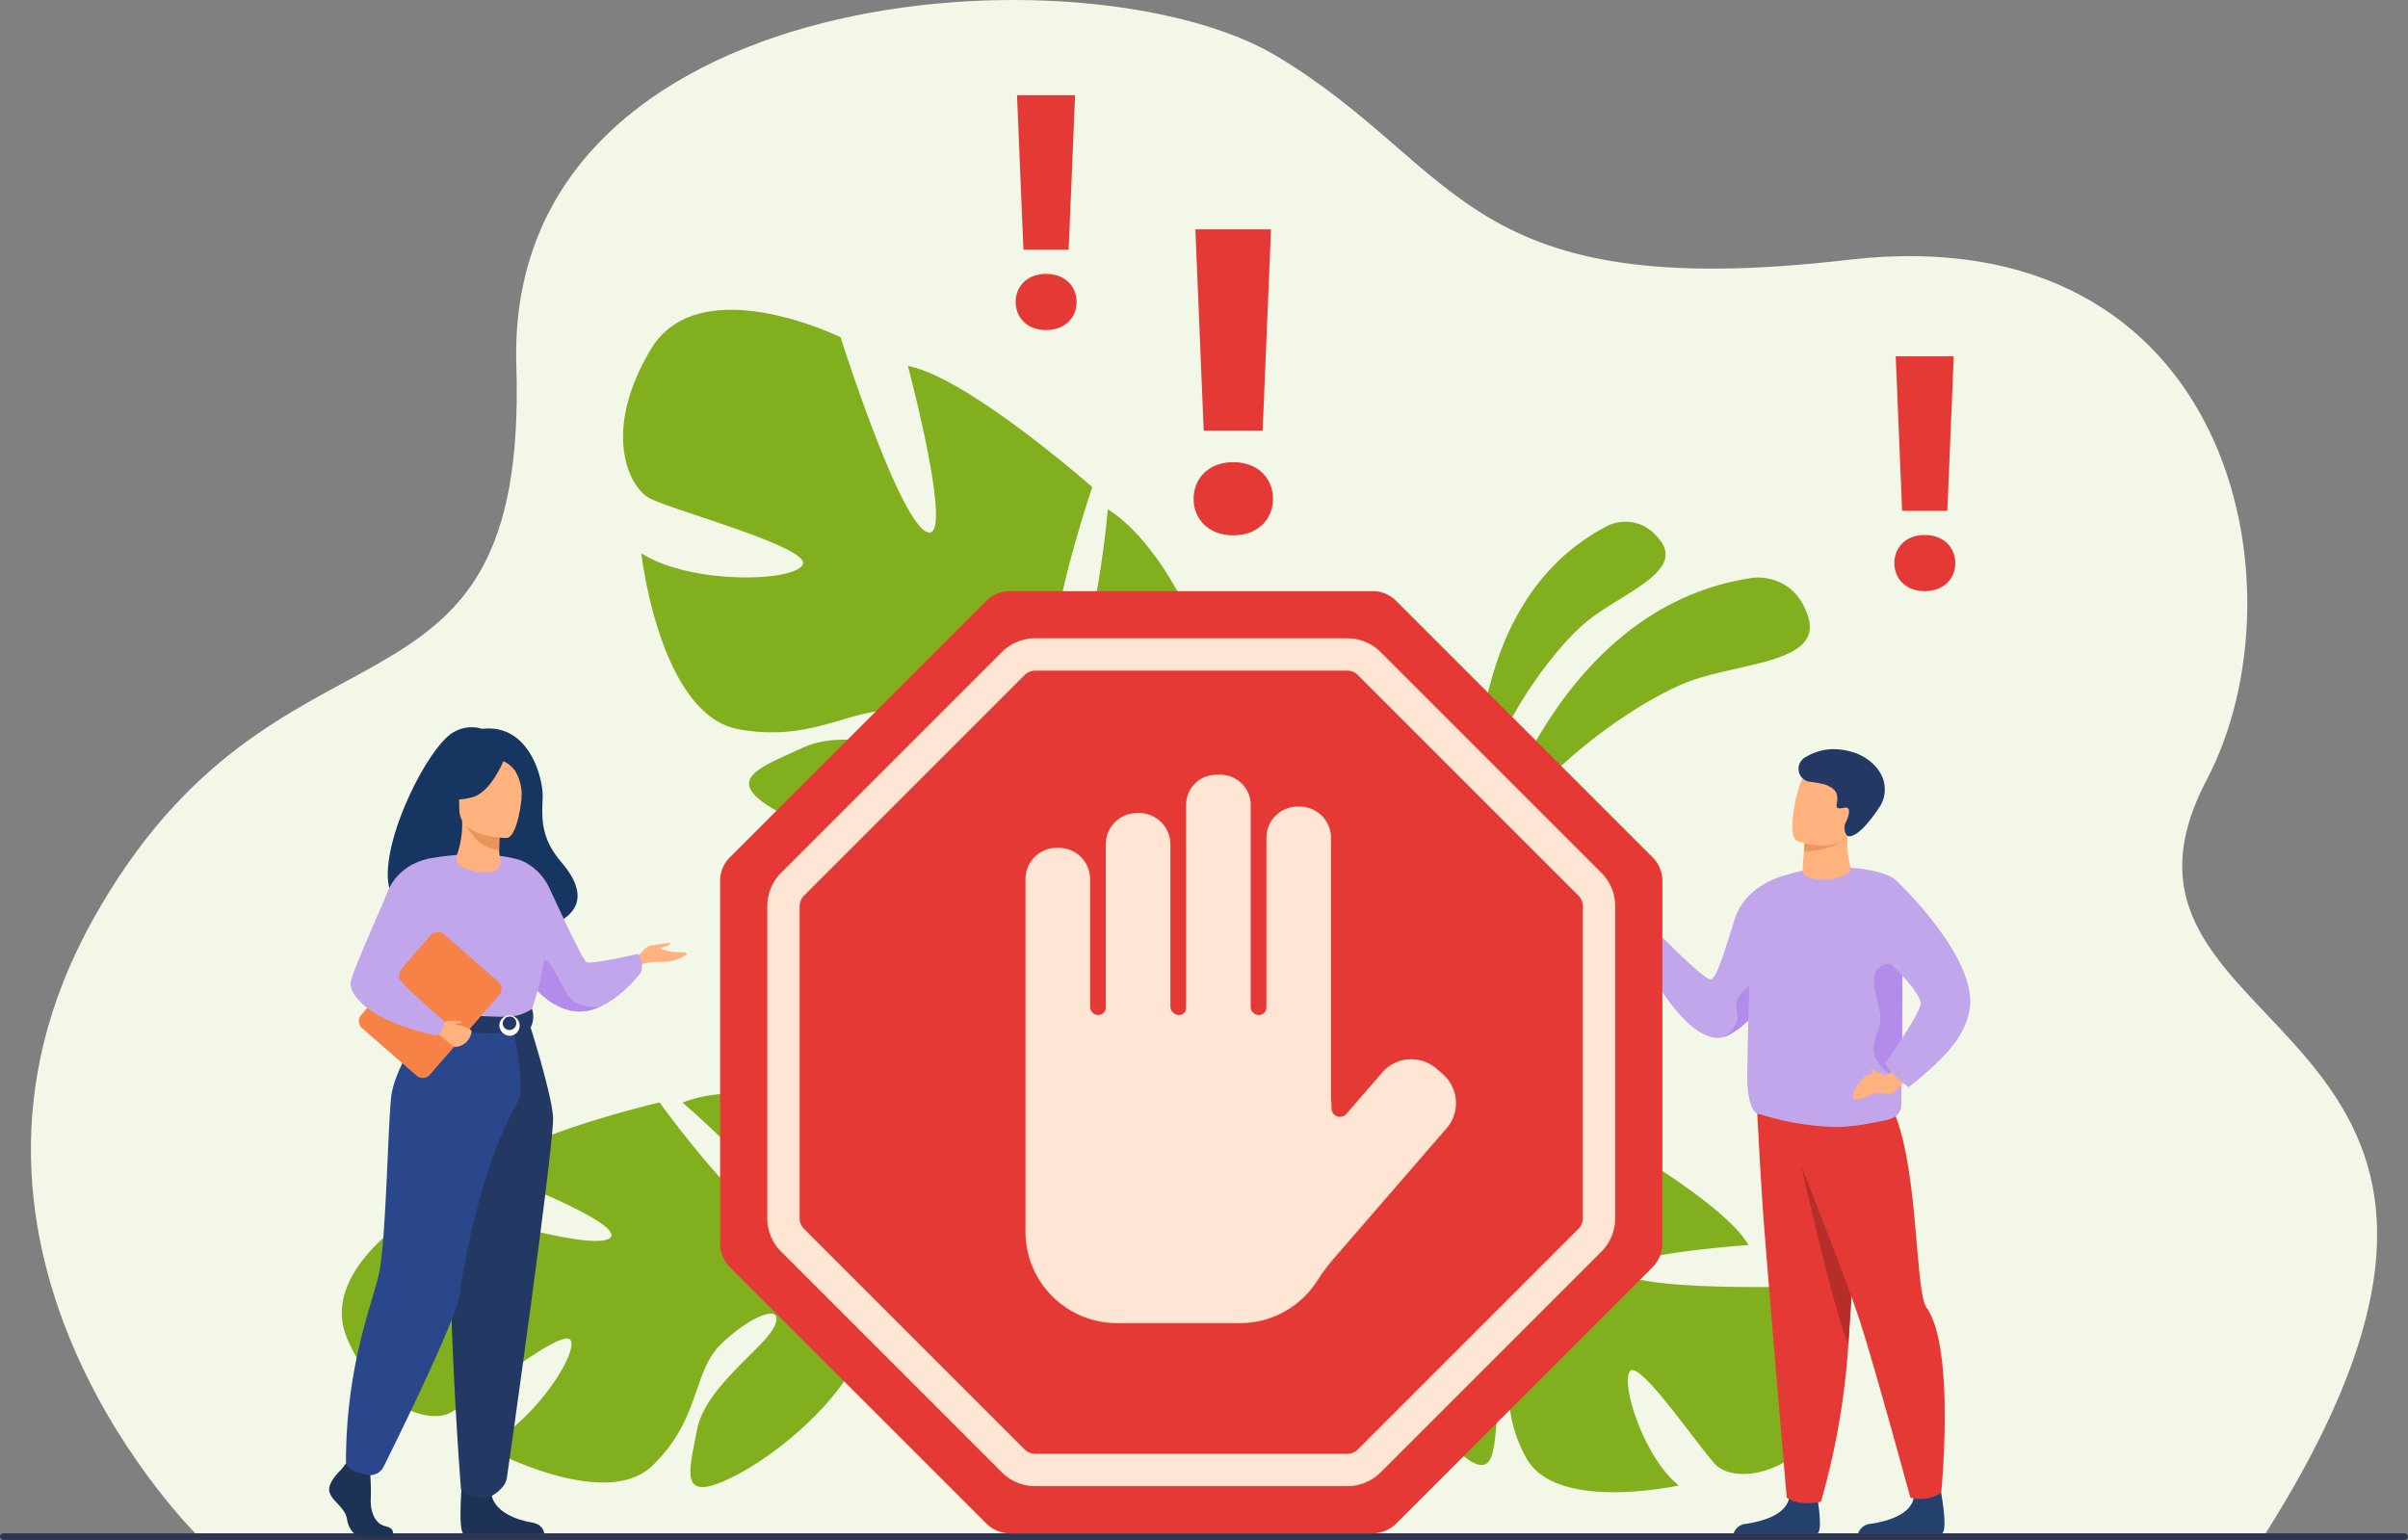 <svg xmlns="http://www.w3.org/2000/svg" width="523.792" height="335" viewBox="0 0 523.792 335">
  <rect x="0" y="0" width="523.792" height="335" fill="#808080" stroke="none"/>
  <g id="Grupo_171544" data-name="Grupo 171544" transform="translate(-184.864 -145)">
    <path id="Trazado_258684" data-name="Trazado 258684" d="M254.7,479.4s-63.569-61.7-23.127-134.293,94.76-36.086,92.131-120.577,124.919-91.75,165.519-67.251,40.355,54.005,124.168,44.243,99.825,71.618,78.02,113.094c-30.937,58.847,85.864,49.142,12.266,164.785Z" transform="translate(-26.524)" fill="#f2f7e8"/>
    <g id="Grupo_171530" data-name="Grupo 171530" transform="translate(506.065 258.496)">
      <path id="Trazado_258685" data-name="Trazado 258685" d="M1779.87,829.978s13.507-57.25,59.074-63.544c0,0,8.866-1.089,11.818,8.673s-14.675,9.833-25.572,13.76S1788.893,809.441,1779.87,829.978Z" transform="translate(-1778.602 -754.264)" fill="#81af1d"/>
      <path id="Trazado_258686" data-name="Trazado 258686" d="M1773.831,771.38s-4.738-47.421,28.515-64.251c0,0,6.506-3.171,11.34,3.531s-8.652,11.4-15.966,17.28S1775.332,753.268,1773.831,771.38Z" transform="translate(-1773.598 -706.379)" fill="#81af1d"/>
    </g>
    <rect id="Rectángulo_44568" data-name="Rectángulo 44568" width="523.792" height="1.439" rx="0.719" transform="translate(184.864 478.562)" fill="#2e3552"/>
    <path id="Trazado_258687" data-name="Trazado 258687" d="M553.854,1374.753c-7.035-16.03,18.483-29.8,18.483-29.8s33.626,10.884,38.454,7.9-26.933-14.919-26.933-14.919c7.836-7.668,37.885-14.694,37.885-14.694s20.269,27.971,24.214,23.889-19.211-23.851-19.211-23.851c10.212-4.157,25.616-.745,25.616-.745,22.182,7.9,10.895,35.973,10.895,35.973s7.233,9.542,21.6,15.6h0a40.752,40.752,0,0,1,6.913,3.219l-2.242,1.806c-.667-.454-1.337-.872-2.01-1.25a.017.017,0,0,0-.012-.007l-.029-.016c-.433-.222-1.05-.538-1.809-.917h0l0,0c-1.765-.789-3.026-1.407-3.894-1.887l-.007,0c-5.443-2.556-12.818-5.659-15.717-5.221a5.574,5.574,0,0,0-.348-1.415l.348,1.415c2.786,11.316-15.3,28.144-27.758,34.562s-10.227-.351-8.412-9.883,14.917-17.957,16.935-22.747-4.736-2.513-11.422,3.776-4.509,16.288-15.14,26.659-36.848-4.221-36.848-4.221c9.937-3.936,20.66-19.8,19-22.988s-22.549,14.094-26.5,15.921S560.889,1390.783,553.854,1374.753Z" transform="translate(-293.411 -938.412)" fill="#81af1d"/>
    <path id="Trazado_258688" data-name="Trazado 258688" d="M1672.218,1401.65c10.263-12.109-8.348-30.684-8.348-30.684s-32.04.754-35.463-3.09,27.267-5.993,27.267-5.993c-4.825-8.692-29.119-22.576-29.119-22.576s-24.854,19.06-27.226,14.493,22.869-15.754,22.869-15.754c-7.8-6.256-22.068-7.278-22.068-7.278-21.321,1.122-18.779,28.442-18.779,28.442s-8.756,6.42-22.81,7.962h0a36.913,36.913,0,0,0-6.841,1.008l1.481,2.15c.7-.221,1.388-.412,2.071-.566a.016.016,0,0,1,.012,0l.03-.006c.434-.082,1.052-.2,1.81-.329h.007c1.738-.229,2.994-.44,3.873-.631l.008,0c5.392-.812,12.6-1.6,15.01-.469a5.061,5.061,0,0,1,.669-1.14l-.669,1.14c-5.35,9.112,6.011,28.418,15.176,37.22s8.978,2.342,9.868-6.411-8.315-19.466-8.829-24.151,4.766-.958,8.949,6.238-.3,15.322,6.256,27.086,33.115,5.87,33.115,5.87c-7.617-5.993-12.828-22.559-10.562-24.9s15.947,18.084,18.909,20.7S1661.955,1413.759,1672.218,1401.65Z" transform="translate(-1090.496 -946.035)" fill="#81af1d"/>
    <path id="Trazado_258689" data-name="Trazado 258689" d="M861.236,487.018c10.578-17.75,41.308-2.675,41.308-2.675s12.6,39.771,18.776,42.363-4.131-36.106-4.131-36.106c12.74,2.272,40.093,26.325,40.093,26.325s-12.977,38.652-6.351,39.644,9.745-34.81,9.745-34.81c11,6.961,18.279,24.1,18.279,24.1,7.62,26.727-27.094,35.132-27.094,35.132s-4.208,13.492-.174,31.449h0a48.11,48.11,0,0,1,1.646,8.849l-3.273-.916c-.022-.952-.079-1.883-.177-2.789a.02.02,0,0,0,0-.017l0-.039c-.082-.569-.2-1.378-.359-2.367v0s0,0,0,0c-.452-2.237-.723-3.872-.858-5.036a.034.034,0,0,1,0-.01c-1.276-6.982-3.351-16.2-5.759-18.681a6.58,6.58,0,0,0,1.121-1.3l-1.121,1.3c-8.962,10.436-37.531,4.6-52.239-2.974s-6.675-10.066,3.728-14.858,27.48,2.02,33.466.675-.833-6.274-11.46-8.386-18.741,6.835-35.994,3.731-21.208-38.3-21.208-38.3c10.6,6.849,33.194,6.272,35.114,2.495s-29-12-33.467-14.546S850.658,504.767,861.236,487.018Z" transform="translate(-534.835 -265.972)" fill="#81af1d"/>
    <g id="Grupo_171532" data-name="Grupo 171532" transform="translate(444.51 194.894)">
      <g id="Grupo_171531" data-name="Grupo 171531" transform="translate(0)">
        <path id="Trazado_258690" data-name="Trazado 258690" d="M1469.132,450.427a8.11,8.11,0,0,1,.614-3.18,7.431,7.431,0,0,1,1.736-2.529,7.971,7.971,0,0,1,2.7-1.669,9.938,9.938,0,0,1,3.552-.6,10.162,10.162,0,0,1,3.579.6,7.923,7.923,0,0,1,2.724,1.669,7.445,7.445,0,0,1,1.736,2.529,8.128,8.128,0,0,1,.614,3.18,7.936,7.936,0,0,1-.614,3.154,7.494,7.494,0,0,1-1.736,2.5,7.9,7.9,0,0,1-2.724,1.669,10.168,10.168,0,0,1-3.579.6,9.944,9.944,0,0,1-3.552-.6,7.949,7.949,0,0,1-2.7-1.669,7.48,7.48,0,0,1-1.736-2.5A7.919,7.919,0,0,1,1469.132,450.427Zm15.009-14.836h-12.819l-1.816-43.8h16.452Z" transform="translate(-1469.132 -391.789)" fill="#e53935"/>
      </g>
    </g>
    <g id="Grupo_171534" data-name="Grupo 171534" transform="translate(405.803 165.709)">
      <g id="Grupo_171533" data-name="Grupo 171533" transform="translate(0 0)">
        <path id="Trazado_258691" data-name="Trazado 258691" d="M1277.678,292.435a6.229,6.229,0,0,1,.471-2.441,5.706,5.706,0,0,1,1.332-1.94,6.12,6.12,0,0,1,2.07-1.281,7.628,7.628,0,0,1,2.726-.46,7.8,7.8,0,0,1,2.747.46,6.084,6.084,0,0,1,2.091,1.281,5.716,5.716,0,0,1,1.332,1.94,6.242,6.242,0,0,1,.471,2.441,6.093,6.093,0,0,1-.471,2.421,5.752,5.752,0,0,1-1.332,1.921,6.065,6.065,0,0,1-2.091,1.281,7.8,7.8,0,0,1-2.747.46,7.632,7.632,0,0,1-2.726-.46,6.1,6.1,0,0,1-2.07-1.281,5.741,5.741,0,0,1-1.332-1.921A6.08,6.08,0,0,1,1277.678,292.435Zm11.52-11.386h-9.839l-1.394-33.618h12.627Z" transform="translate(-1277.678 -247.431)" fill="#e53935"/>
      </g>
    </g>
    <g id="Grupo_171536" data-name="Grupo 171536" transform="translate(596.934 222.511)">
      <g id="Grupo_171535" data-name="Grupo 171535" transform="translate(0 0)">
        <path id="Trazado_258692" data-name="Trazado 258692" d="M2223.052,573.394a6.225,6.225,0,0,1,.471-2.441,5.7,5.7,0,0,1,1.333-1.941,6.12,6.12,0,0,1,2.07-1.281,7.631,7.631,0,0,1,2.726-.46,7.8,7.8,0,0,1,2.746.46,6.081,6.081,0,0,1,2.091,1.281,5.713,5.713,0,0,1,1.332,1.941,6.234,6.234,0,0,1,.471,2.441,6.085,6.085,0,0,1-.471,2.421,5.75,5.75,0,0,1-1.332,1.921,6.06,6.06,0,0,1-2.091,1.28,7.792,7.792,0,0,1-2.746.46,7.622,7.622,0,0,1-2.726-.46,6.1,6.1,0,0,1-2.07-1.28,5.74,5.74,0,0,1-1.333-1.921A6.077,6.077,0,0,1,2223.052,573.394Zm11.52-11.387h-9.839l-1.394-33.618h12.627Z" transform="translate(-2223.052 -528.39)" fill="#e53935"/>
      </g>
    </g>
    <g id="Grupo_171538" data-name="Grupo 171538" transform="translate(542.31 307.977)">
      <g id="Grupo_171537" data-name="Grupo 171537">
        <path id="Trazado_258693" data-name="Trazado 258693" d="M1985.853,1104.541a66.35,66.35,0,0,1-7.244,10.8v0c-2.75,3.283-5.565,5.778-7.94,6.623l-.018.006c-.124.043-.246.083-.368.116a.029.029,0,0,1-.018,0l0,0a4.33,4.33,0,0,1-1.38.177c-7.8-.35-16.012-17.072-16.012-17.072a5.943,5.943,0,0,1,1.73-3.382,7.013,7.013,0,0,1,2.341-1.541s8.4,8.622,10.447,9.243c1.29.389,2.986-5.632,5.416-13.193s10.97-9.426,10.97-9.426S1992.417,1092.37,1985.853,1104.541Z" transform="translate(-1952.871 -1059.45)" fill="#c2a6eb"/>
        <path id="Trazado_258694" data-name="Trazado 258694" d="M2047.241,1204.308v0c-2.75,3.283-5.564,5.778-7.94,6.623l-.018.006-.368.116-.02.006,0,0c.086-.057,2.628-1.375,3.027-3.822.408-2.5-2.238-4.546,4.411-8.414C2050.208,1196.569,2047.241,1204.308,2047.241,1204.308Z" transform="translate(-2021.502 -1148.416)" fill="#b28beb"/>
        <path id="Trazado_258695" data-name="Trazado 258695" d="M2050.075,1755.282h18.271c1.309-.888-.353-9.567-.353-9.567s-4.986-1.892-5.848,1.956-6.352,5.067-9.255,5.537A3.128,3.128,0,0,0,2050.075,1755.282Z" transform="translate(-2030.423 -1584.698)" fill="#24406d"/>
        <path id="Trazado_258696" data-name="Trazado 258696" d="M2097.336,1325.171s-.382,7.062-.93,16.662c-.1,1.811-.233,4.05-.367,6.347-.519,8.856-1.109,18.582-1.616,25.867-.067.967-.134,1.891-.2,2.764-.018.27-.039.539-.059.808a162.422,162.422,0,0,1-5.683,30.643c-5.137,1.083-7.457-.9-7.457-.9s-3.54-41.481-4.85-58.211c-.965-12.316-1.787-30.247-1.787-30.247Z" transform="translate(-2049.822 -1244.55)" fill="#e53935"/>
        <path id="Trazado_258697" data-name="Trazado 258697" d="M2134.769,1412.674c-.519,8.856-1.109,18.582-1.616,25.867-3.358-7.922-10.219-38.8-10.219-38.8Z" transform="translate(-2088.551 -1309.044)" fill="#b72d2a"/>
        <path id="Trazado_258698" data-name="Trazado 258698" d="M2184.1,1755.282h18.271c1.309-.888-.353-9.567-.353-9.567s-4.986-1.892-5.848,1.956-6.351,5.067-9.256,5.537A3.127,3.127,0,0,0,2184.1,1755.282Z" transform="translate(-2137.354 -1584.698)" fill="#24406d"/>
        <path id="Trazado_258699" data-name="Trazado 258699" d="M2098.939,1314.641s13.048,32.478,17.218,44.788c2.971,8.769,11.35,39.532,11.35,39.532a8.421,8.421,0,0,0,6.706-1.035s3.117-31.43-3.18-40.292c-3.341-4.7-.83-48.876-14.375-49.254S2098.939,1314.641,2098.939,1314.641Z" transform="translate(-2069.407 -1236.141)" fill="#e53935"/>
        <path id="Trazado_258700" data-name="Trazado 258700" d="M2098.432,1120.738c-.055,4.618-.105,8.009-.093,8.866.037,2.794-1.75,3.425-3.592,3.851,0,0-1.7.366-3.849.731a42.353,42.353,0,0,1-6.429.688,57.994,57.994,0,0,1-16.828-2.77c-1.724,0-2.509-2.666-2.792-6.389-.191-2.52.586-27.648.684-33.922a16.376,16.376,0,0,1,3.228-9.267c6.4-5.656,25.274-4.944,28.671-1.042.841.965,1.085,10.268,1.113,20.459C2098.563,1108.5,2098.5,1115.43,2098.432,1120.738Z" transform="translate(-2042.185 -1052.683)" fill="#c2a6eb"/>
        <path id="Trazado_258701" data-name="Trazado 258701" d="M2134.5,1048.176c-2.41,2.611-10.5,2.225-10.264-.055.033-.281.085-1.95.112-2.208.021-.208.041-.411.057-.6q.082-.843.136-1.488c.108-1.25.143-1.927.143-1.927h.008c.232-.065,5.436-1.542,8.025-2.155a4.169,4.169,0,0,1,1.435-.238C2133.353,1045.316,2135.285,1047.319,2134.5,1048.176Z" transform="translate(-2089.583 -1021.614)" fill="#ffb27d"/>
        <path id="Trazado_258702" data-name="Trazado 258702" d="M2134.212,1042.49s-2.174,2.208-8.45,2.367c.108-1.25.143-1.927.143-1.927h.008c.232-.065,5.437-1.543,8.025-2.155C2134.394,1040.961,2133.789,1042.176,2134.212,1042.49Z" transform="translate(-2090.807 -1022.649)" fill="#ed975d"/>
        <path id="Trazado_258703" data-name="Trazado 258703" d="M2114.37,987.284a19.643,19.643,0,0,0,3.616.843c2.963.4,6.859.164,8.083-3.421,2.061-6.034,4.7-9.652-1.372-12.116-3.248-1.319-5.325-1.389-6.736-.886a4.879,4.879,0,0,0-2.5,2.161C2114.286,975.712,2111.916,986.228,2114.37,987.284Z" transform="translate(-2080.864 -967.313)" fill="#ffb27d"/>
        <path id="Trazado_258704" data-name="Trazado 258704" d="M2121.189,953.007a2.862,2.862,0,0,0,1.094,5.208,21.045,21.045,0,0,1,3.557.653c1.509.67,2.805,1.381,2.449,3.722-.121.8-.509,1.766,1.54,1.284a1,1,0,0,1,.744.044c.85.5-.236,2.948-.564,3.478,0,0-.471,1.751.575,2.6.126.1,2.182,1,7.135-6.579a7.039,7.039,0,0,0,.319-6.451c-1.2-2.581-4.55-5.845-10.86-5.845A12.033,12.033,0,0,0,2121.189,953.007Z" transform="translate(-2086.133 -951.124)" fill="#233862"/>
        <path id="Trazado_258705" data-name="Trazado 258705" d="M2206.783,1203.257c-.922,4.284-.687,4.329-2.1,3.205-5.762-4.58-4.078-6.979-2.8-10.948s-3.214-10.176,0-12.822c3.143-2.587,4.933,1.583,5.011,1.769C2206.913,1191.021,2206.846,1197.949,2206.783,1203.257Z" transform="translate(-2150.535 -1135.202)" fill="#b28beb"/>
        <path id="Trazado_258706" data-name="Trazado 258706" d="M2188.815,1285.014s-2.171,3.551-3.6,3.426-3.345-.656-4.455.4-2.9,3.789-2.4,4.517,2.508.082,3.952-.714,3.717.392,4.928-.512a42.242,42.242,0,0,0,4.113-4.5Z" transform="translate(-2132.709 -1217.51)" fill="#ffb27d"/>
        <path id="Trazado_258707" data-name="Trazado 258707" d="M2210.752,1093.576s18.024,16.96,15.683,28.242c-1.066,5.14-4.375,9.478-13.2,16.5,0,0-4.172-2.884-5.088-5.224,0,0,8.005-11.276,7.7-13.2-.379-2.35-5.844-8.243-7.8-9.159S2206.263,1095.544,2210.752,1093.576Z" transform="translate(-2155.505 -1064.776)" fill="#c2a6eb"/>
        <path id="Trazado_258708" data-name="Trazado 258708" d="M2200.935,1296.83s-1.9-.831-2.51-1.187-.475.22-.289.509a2.107,2.107,0,0,0,1.442,1A2.382,2.382,0,0,0,2200.935,1296.83Z" transform="translate(-2148.424 -1225.9)" fill="#ffb27d"/>
      </g>
    </g>
    <g id="Grupo_171540" data-name="Grupo 171540" transform="translate(256.457 303.219)">
      <path id="Trazado_258709" data-name="Trazado 258709" d="M610.756,966.423c-.652-1.257,14.217-5.783,14.452,6.621,0,0,27.853-.685,14.554-16.209-4.6-5.375-4.13-9.818-3.993-13.955s-2.868-16.16-13.177-14.95a7.678,7.678,0,0,0-6.069.649C608.861,932.555,591.7,971,610.756,966.423Z" transform="translate(-589.321 -927.59)" fill="#163560"/>
      <path id="Trazado_258710" data-name="Trazado 258710" d="M870.234,1163.042s1.813-2.76,3.274-2.814,4.167-.812,3.95-.271-1.894.6-2.056.92,2.49.812,3.247.866,2.544,0,2.49.378-3.219,1.948-5.452,1.732a15.143,15.143,0,0,0-4.993.649Z" transform="translate(-803.263 -1112.824)" fill="#ffb27d"/>
      <path id="Trazado_258711" data-name="Trazado 258711" d="M740.543,1093.424a27.185,27.185,0,0,0,2.773,4.194c2.154,2.7,5.476,5.815,9.647,6.431a10.356,10.356,0,0,0,5.731-.93l.007,0c5.065-2.249,8.874-7.42,8.874-7.42a4.164,4.164,0,0,0-.568-4.087s-10.228,2.3-11.2,1.813-6.963-13.773-8.042-15.987a12.132,12.132,0,0,0-5.932-6.053Z" transform="translate(-699.792 -1042.313)" fill="#c2a6eb"/>
      <path id="Trazado_258712" data-name="Trazado 258712" d="M752.989,1179.749c2.154,2.7,5.476,5.815,9.647,6.431a10.356,10.356,0,0,0,5.731-.93c-.2.026-5.257.651-7.273-2.957-2.057-3.68-4.281-9.525-7.337-7.577C752.439,1175.557,752.5,1177.646,752.989,1179.749Z" transform="translate(-709.465 -1124.444)" fill="#b28beb"/>
      <path id="Trazado_258713" data-name="Trazado 258713" d="M541.572,1721.18s-3.121,2.848-2.512,4.872,3.426,3.373,3.806,5.846,1.9,3.823,3.273,3.823h6.533s1.009-1.741-1.427-2.265-3.355-3.432-3.2-6.13a47.592,47.592,0,0,0-.228-6.3l-5.177-1.2Z" transform="translate(-538.981 -1559.66)" fill="#1d3356"/>
      <path id="Trazado_258714" data-name="Trazado 258714" d="M680.748,1732.485s-1.123,12.066.247,12.741l17.536-.036s0-2.024-2.817-2.473-7.764-2.1-8.6-5.771S680.748,1732.485,680.748,1732.485Z" transform="translate(-651.741 -1569.756)" fill="#1d3356"/>
      <path id="Trazado_258715" data-name="Trazado 258715" d="M615.278,1079.571a69.811,69.811,0,0,0,0,8.1c.174,2.931,3.138,6.856,3.559,7.827,1.055,2.435,2.245,2.831,2.245,2.831l9.207,2.257,3.237.792,10.209-3.049s4.65-12.979,2.783-20.285a56.15,56.15,0,0,0-4.72-12.379s-6.921-2.731-19.177-.692Z" transform="translate(-599.76 -1036.599)" fill="#c2a6eb"/>
      <path id="Trazado_258716" data-name="Trazado 258716" d="M629.066,1174.448a28.657,28.657,0,0,0,.864,6.63c1.055,2.435,2.245,2.831,2.245,2.831l9.207,2.257,4-1.176s-13.349-2.023-11.87-13.508Z" transform="translate(-610.853 -1122.174)" fill="#f2ccaa"/>
      <path id="Trazado_258717" data-name="Trazado 258717" d="M686.438,1242.691s5.056,15.736,5.38,21.094-9.664,76.111-10.066,78.579c-.379,2.327-3.268,3.811-3.268,3.811a4.372,4.372,0,0,1-3.226.248,7.978,7.978,0,0,1-3.464-1.633s-3.935-50.461-1.5-68.486a285.539,285.539,0,0,0,2.464-33.614Z" transform="translate(-643.112 -1178.985)" fill="#233862"/>
      <path id="Trazado_258718" data-name="Trazado 258718" d="M575.317,1240.371s-7.712,10.347-8.431,17.342-1.128,31.564-2.66,38.383-7.159,19.942-7.159,41.21a4.243,4.243,0,0,0,2.391,1.868,19.66,19.66,0,0,0,2.1.581,3.306,3.306,0,0,0,3.7-1.755c3.8-7.661,15.924-32.367,16.545-37.5.44-3.63,4.266-27.65,12.613-41.745,2-3.384-1.23-16.841-1.23-16.841Z" transform="translate(-553.41 -1177.135)" fill="#2b478b"/>
      <path id="Trazado_258719" data-name="Trazado 258719" d="M665.248,1230.676a10.6,10.6,0,0,1-6.062,1.687c-4.816.1-16.749-1.228-16.749-1.228a9.865,9.865,0,0,0-.509,3.046s14.575,3.676,23.019.537A5.336,5.336,0,0,0,665.248,1230.676Z" transform="translate(-621.115 -1169.4)" fill="#233862"/>
      <g id="Grupo_171539" data-name="Grupo 171539" transform="translate(37.03 62.139)">
        <path id="Trazado_258720" data-name="Trazado 258720" d="M722.139,1237.429a2.214,2.214,0,1,1,2.2,2.487A2.359,2.359,0,0,1,722.139,1237.429Zm.729,0a1.493,1.493,0,1,0,1.469-1.759A1.635,1.635,0,0,0,722.867,1237.429Z" transform="translate(-722.139 -1234.942)" fill="#fff"/>
      </g>
      <path id="Trazado_258721" data-name="Trazado 258721" d="M571.717,1168.774l11.835,10.305a2.053,2.053,0,0,0,2.9-.2l15.1-17.343a2.053,2.053,0,0,0-.2-2.9l-11.835-10.306a2.053,2.053,0,0,0-2.9.2l-15.1,17.343A2.053,2.053,0,0,0,571.717,1168.774Z" transform="translate(-564.536 -1103.302)" fill="#f78248"/>
      <path id="Trazado_258722" data-name="Trazado 258722" d="M657.01,1244.992c.168.045,6.287.764,6.288,2.028a3.8,3.8,0,0,1-3.484,3.328c-.685-.037-3.841-2.94-3.841-2.94Z" transform="translate(-632.32 -1180.821)" fill="#ffb27d"/>
      <path id="Trazado_258723" data-name="Trazado 258723" d="M675.924,1035.282a20.356,20.356,0,0,0,1.091-7.443l.462.091,7.772,1.539s-.177,2.446-.182,4.75c0,.019,0,.038,0,.057-.01,2,1.352,4.009-1.858,4.8C682.217,1039.326,674.462,1038.828,675.924,1035.282Z" transform="translate(-648.092 -1007.572)" fill="#ffb27d"/>
      <path id="Trazado_258724" data-name="Trazado 258724" d="M692.1,1029.829s-.177,2.446-.182,4.75c-4.349-.122-6.648-4.09-7.59-6.289Z" transform="translate(-654.943 -1007.931)" fill="#e8945b"/>
      <path id="Trazado_258725" data-name="Trazado 258725" d="M688.864,978.174s-10.29.17-10.3-6.24-1.34-10.7,5.23-11.084,7.849,2.065,8.372,4.2S691.541,977.964,688.864,978.174Z" transform="translate(-650.254 -954.094)" fill="#ffb27d"/>
      <path id="Trazado_258726" data-name="Trazado 258726" d="M675.427,955.087s-2.818,7.52-7.141,8.632-6.2-.047-6.2-.047a12.243,12.243,0,0,0,4-7.234S673.3,951.507,675.427,955.087Z" transform="translate(-637.197 -948.488)" fill="#163560"/>
      <path id="Trazado_258727" data-name="Trazado 258727" d="M724.618,958.409a6.383,6.383,0,0,1,2.949,2.3,10.361,10.361,0,0,1,1.391,5.885s2.123-5.111-.263-8C726.166,955.529,724.618,958.409,724.618,958.409Z" transform="translate(-687.087 -951.199)" fill="#163560"/>
      <path id="Trazado_258728" data-name="Trazado 258728" d="M661.1,1243.576a6.992,6.992,0,0,1,2.446-.334c.98.137,1.705-.02,1.705.255s-1.265.4-1.534.534A13.319,13.319,0,0,1,661.1,1243.576Z" transform="translate(-636.415 -1179.405)" fill="#ffb27d"/>
      <path id="Trazado_258729" data-name="Trazado 258729" d="M580.168,1067.964s-7.3.512-10.1,7.319-8.112,18.235-8.112,20.158,2.968,7.849,18.9,11.257c0,0,1.648-1.734,1.549-3.105,0,0-9.949-8.545-9.922-9.544.051-1.889,1.631-4.383,10.365-13.121C585.223,1078.552,580.168,1067.964,580.168,1067.964Z" transform="translate(-557.307 -1039.584)" fill="#c2a6eb"/>
    </g>
    <g id="Grupo_171543" data-name="Grupo 171543" transform="translate(341.506 273.598)">
      <g id="Grupo_171542" data-name="Grupo 171542">
        <path id="Trazado_258730" data-name="Trazado 258730" d="M1101.6,781.076h-78.936a7.2,7.2,0,0,0-5.09,2.108L961.761,839a7.2,7.2,0,0,0-2.108,5.09v78.936a7.2,7.2,0,0,0,2.108,5.09l55.816,55.816a7.2,7.2,0,0,0,5.09,2.108H1101.6a7.2,7.2,0,0,0,5.089-2.108l55.816-55.816a7.2,7.2,0,0,0,2.108-5.09V844.09a7.2,7.2,0,0,0-2.108-5.09l-55.816-55.816A7.2,7.2,0,0,0,1101.6,781.076Z" transform="translate(-959.653 -781.076)" fill="#e53935"/>
        <g id="Grupo_171541" data-name="Grupo 171541" transform="translate(10.26 10.26)">
          <path id="Trazado_258731" data-name="Trazado 258731" d="M1136.539,1016.268H1068.71a10.279,10.279,0,0,1-7.314-3.029l-47.963-47.963a10.275,10.275,0,0,1-3.03-7.314v-67.83a10.276,10.276,0,0,1,3.03-7.314l47.962-47.962a10.277,10.277,0,0,1,7.314-3.03h67.829a10.275,10.275,0,0,1,7.314,3.03l47.963,47.963a10.276,10.276,0,0,1,3.029,7.314v67.83a10.275,10.275,0,0,1-3.029,7.314l-47.963,47.963A10.276,10.276,0,0,1,1136.539,1016.268ZM1068.71,838.859a3.287,3.287,0,0,0-2.341.97l-47.963,47.963a3.288,3.288,0,0,0-.97,2.341v67.83a3.288,3.288,0,0,0,.97,2.34l47.963,47.963a3.289,3.289,0,0,0,2.341.969h67.829a3.29,3.29,0,0,0,2.341-.969l47.963-47.963a3.29,3.29,0,0,0,.969-2.341v-67.83a3.29,3.29,0,0,0-.969-2.341l-47.963-47.963a3.288,3.288,0,0,0-2.341-.97Z" transform="translate(-1010.403 -831.825)" fill="#ffe5d4"/>
        </g>
        <path id="Trazado_258732" data-name="Trazado 258732" d="M1378.95,1043.788l-1.382-1.2a8.374,8.374,0,0,0-11.777.847l-7.805,9.015a1.84,1.84,0,0,1-3.231-1.2h0a19.907,19.907,0,0,0-.114-2.116V992.38a6.8,6.8,0,0,0-6.777-6.777h-.5a6.8,6.8,0,0,0-6.777,6.777v36.936a1.623,1.623,0,0,1-1.623,1.623h0a1.792,1.792,0,0,1-1.792-1.792V985.224a6.569,6.569,0,0,0-6.55-6.55h-.954a6.569,6.569,0,0,0-6.55,6.55v44.213a1.5,1.5,0,0,1-1.5,1.5h0a1.912,1.912,0,0,1-1.912-1.912V993.781a6.8,6.8,0,0,0-6.777-6.777h-.5a6.8,6.8,0,0,0-6.777,6.777v35.532a1.626,1.626,0,0,1-1.626,1.626h0a1.788,1.788,0,0,1-1.788-1.788v-27.8a6.8,6.8,0,0,0-6.777-6.777h-.5a6.8,6.8,0,0,0-6.777,6.777v48.81c0,.135.005.27.013.4-.008.227-.013.455-.013.684v26.866a19.912,19.912,0,0,0,19.854,19.854H1334.9a19.882,19.882,0,0,0,16.7-9.146,41.971,41.971,0,0,1,3.519-4.751l24.681-28.505A8.374,8.374,0,0,0,1378.95,1043.788Z" transform="translate(-1221.761 -938.725)" fill="#ffe5d4"/>
      </g>
    </g>
  </g>
</svg>
